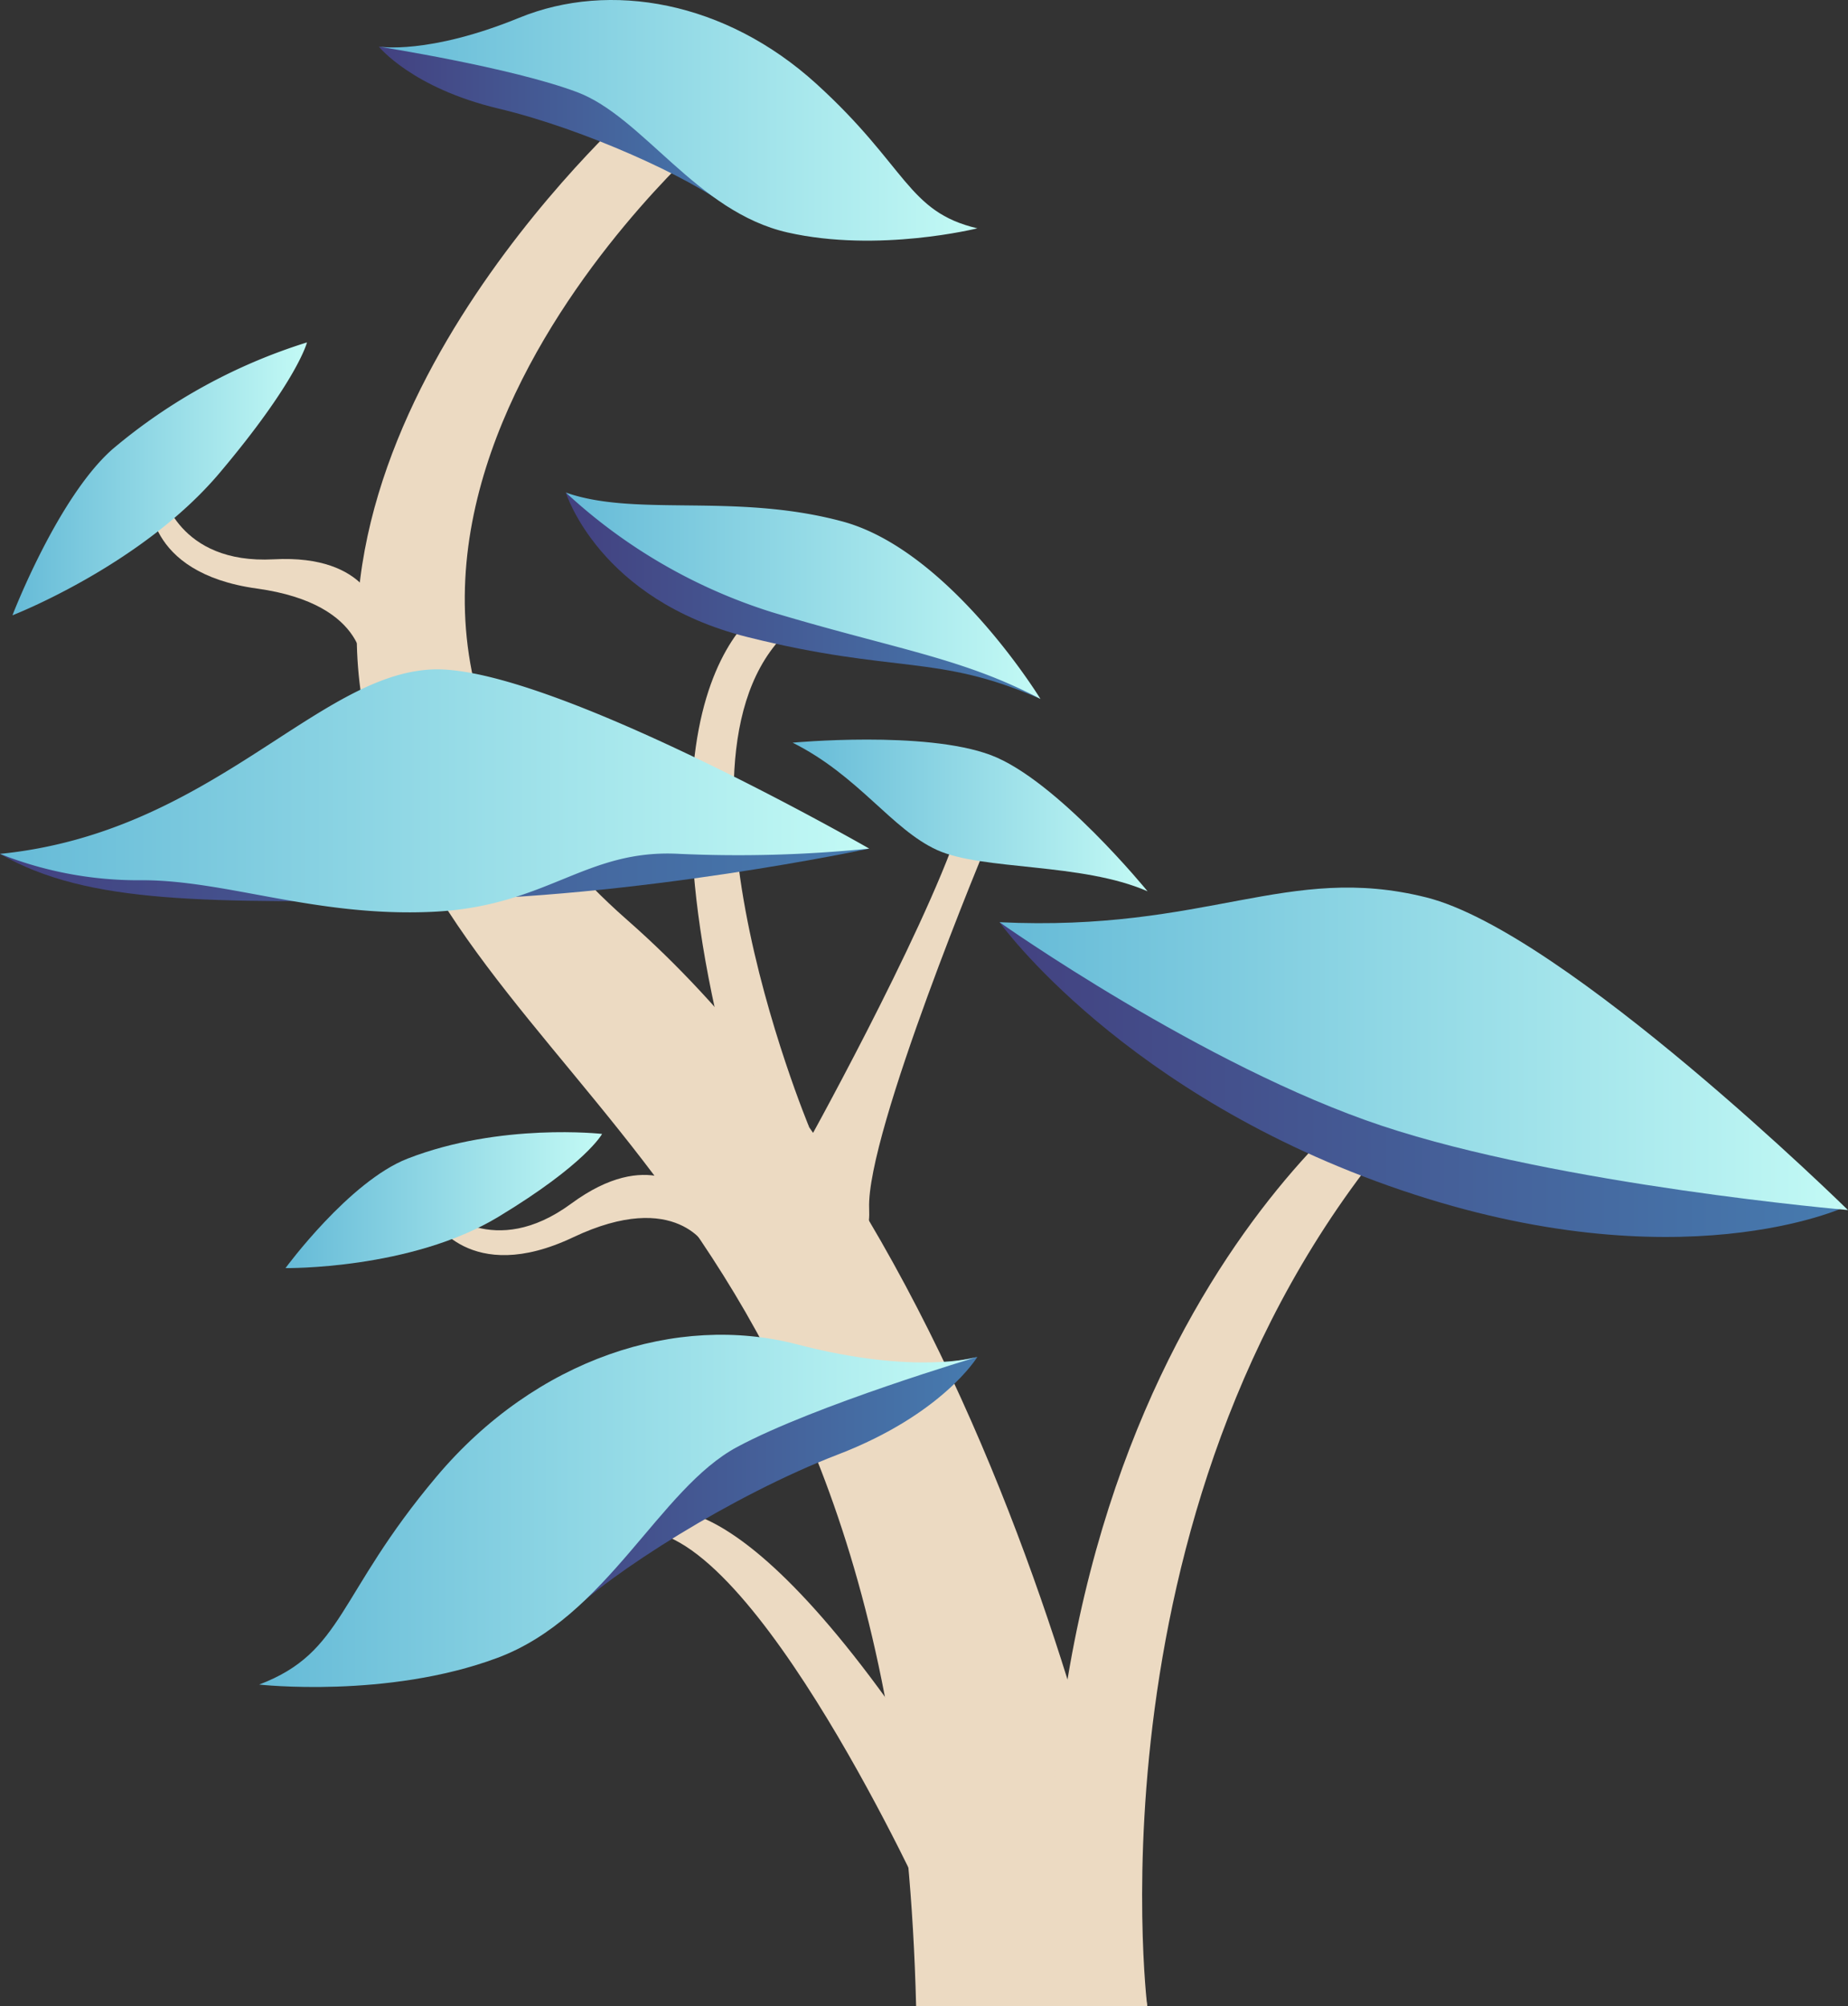 <svg xmlns="http://www.w3.org/2000/svg" xmlns:xlink="http://www.w3.org/1999/xlink" width="223.876" height="242.956" viewBox="0 0 223.876 242.956">
  <rect x="0" y="0" width="223.876" height="242.956" fill="#333333" stroke="none"/>
  <defs>
    <linearGradient id="a" x1="34.587" y1="145.351" x2="72.938" y2="145.351" gradientUnits="userSpaceOnUse">
      <stop offset="0" stop-color="#65bad7"/>
      <stop offset="1" stop-color="#c3faf5"/>
    </linearGradient>
    <linearGradient id="b" x1="68.547" y1="72.153" x2="126.048" y2="72.153" gradientUnits="userSpaceOnUse">
      <stop offset="0" stop-color="#434180"/>
      <stop offset="1" stop-color="#467baf"/>
    </linearGradient>
    <linearGradient id="c" x1="68.547" y1="72.153" x2="126.048" y2="72.153" xlink:href="#a"/>
    <linearGradient id="d" x1="121.089" y1="130.752" x2="223.495" y2="130.752" xlink:href="#b"/>
    <linearGradient id="e" x1="121.089" y1="127.026" x2="223.876" y2="127.026" xlink:href="#a"/>
    <linearGradient id="f" x1="0" y1="105.962" x2="105.299" y2="105.962" xlink:href="#b"/>
    <linearGradient id="g" x1="0" y1="95.781" x2="105.299" y2="95.781" xlink:href="#a"/>
    <linearGradient id="h" x1="96.022" y1="98.76" x2="139.023" y2="98.76" xlink:href="#a"/>
    <linearGradient id="i" x1="1.509" y1="57.995" x2="37.189" y2="57.995" xlink:href="#a"/>
    <linearGradient id="j" x1="62.408" y1="180.057" x2="118.398" y2="180.057" xlink:href="#b"/>
    <linearGradient id="k" x1="31.403" y1="182.985" x2="118.398" y2="182.985" xlink:href="#a"/>
    <linearGradient id="l" x1="45.896" y1="15.376" x2="91.397" y2="15.376" xlink:href="#b"/>
    <linearGradient id="m" x1="45.896" y1="14.574" x2="118.398" y2="14.574" xlink:href="#a"/>
  </defs>
  <title>Mushroom_27</title>
  <g>
    <path d="M110.982,242.956h28s-13.5-88.1-63-131.535,10-94.936,10-94.936l-8.5-4.018s-42,36.763-33,75.519C54.965,133.135,108.482,141.421,110.982,242.956Z" fill="#ecdac2"/>
    <path d="M138.982,242.956s-8-64.968,33.5-109.719l-3.5-3s-45.751,29.934-41.751,112.719Z" fill="#ecdac2"/>
    <path d="M98.041,136.541s-20.608-49.388,0-62.055l-3.393-2.333s-18.917,6.333-6.917,54.834Z" fill="#ecdac2"/>
    <g>
      <path d="M85.7,151.173S82,143.9,69.43,149.853s-17.041-2.3-17.041-2.3l1.064-1.185s6.355,6.313,15.743-.592,14.312-1.4,14.312-1.4l3.084,5.033Z" fill="#ecdac2"/>
      <path d="M34.587,153.581s15.172.212,25.8-6.214,12.551-10.035,12.551-10.035-12.284-1.394-23.553,2.986C42.294,143.074,34.587,153.581,34.587,153.581Z" fill="url(#a)"/>
    </g>
    <g>
      <path d="M68.547,59.653s4,13,22,17.5,23,2,35.5,7.5l-30-16-20-5Z" fill="url(#b)"/>
      <path d="M68.547,59.653a65.6,65.6,0,0,0,25,14.5c15,4.5,23,5.5,32.5,10.5,0,0-11-18-24-21.5S77.048,62.653,68.547,59.653Z" fill="url(#c)"/>
    </g>
    <g>
      <path d="M121.089,111.691s15.027,21.038,48.689,32.459,53.717,2.032,53.717,2.032Z" fill="url(#d)"/>
      <path d="M121.089,111.691s24.645,17.432,46.284,24.645,56.5,10.218,56.5,10.218-34.262-33.661-51.093-37.869S146.335,112.893,121.089,111.691Z" fill="url(#e)"/>
    </g>
    <g>
      <path d="M105.3,102.777s-28.178,6.047-54.139,6.275S10.7,109.593,0,103.415Z" fill="url(#f)"/>
      <path d="M0,103.415a45.393,45.393,0,0,0,17.231,3.191c10.211,0,21.06,4.467,35.1,3.829s18.507-7.658,30-7.02a158.528,158.528,0,0,0,22.974-.638S66.37,80.441,52.33,81.079,25.527,100.862,0,103.415Z" fill="url(#g)"/>
    </g>
    <g>
      <path d="M119.731,101.781s-14.813,35.416-14.438,44.584-8-6.958-8-6.958,14.313-25.688,18.875-39.126Z" fill="#ecdac2"/>
      <path d="M96.022,89.947c8,4,12,10.5,17.5,13s17.5,1.5,25.5,5c0,0-11-13.5-19-16.5S96.022,89.947,96.022,89.947Z" fill="url(#h)"/>
    </g>
    <g>
      <path d="M44,81.3s.9-8.112-12.88-10.02-12.99-11.268-12.99-11.268l1.54-.407s1.854,8.763,13.491,8.134S45.9,74.407,45.9,74.407l-.18,5.9Z" fill="#ecdac2"/>
      <path d="M1.509,74.52s15.667-6.068,25.105-17.256S37.189,41.47,37.189,41.47A67.731,67.731,0,0,0,13.643,54.388C6.988,60.237,1.509,74.52,1.509,74.52Z" fill="url(#i)"/>
    </g>
    <g>
      <path d="M112.377,231.042S91.5,185.151,77.633,185.418l1.013-1.94s9.8-7.736,35.765,32.6Z" fill="#ecdac2"/>
      <g>
        <path d="M118.4,164.343s-4.165,6.925-16.879,11.813-27.656,14.392-32.854,19.615l-6.257-16.917,29.1-10.9S109.726,166.143,118.4,164.343Z" fill="url(#j)"/>
        <path d="M118.4,164.343s-7.338,2.257-21.851-1.526-31.606,1.691-43.688,16.044S41.7,200.093,31.4,204.021c0,0,15.513,1.739,28.853-3.232S79.8,180.342,89.3,175.248,118.4,164.343,118.4,164.343Z" fill="url(#k)"/>
      </g>
    </g>
    <g>
      <path d="M45.9,5.653s4,5,14.5,7.5S83.632,21.544,88.265,25.1L91.4,11.154l-24-5.5S52.9,6.153,45.9,5.653Z" fill="url(#l)"/>
      <path d="M45.9,5.653s6,1,17-3.5,25-2,36,8,11,15.5,19.5,17.5c0,0-12,3-23,.5s-17.5-14-25.5-17S45.9,5.653,45.9,5.653Z" fill="url(#m)"/>
    </g>
  </g>
</svg>
